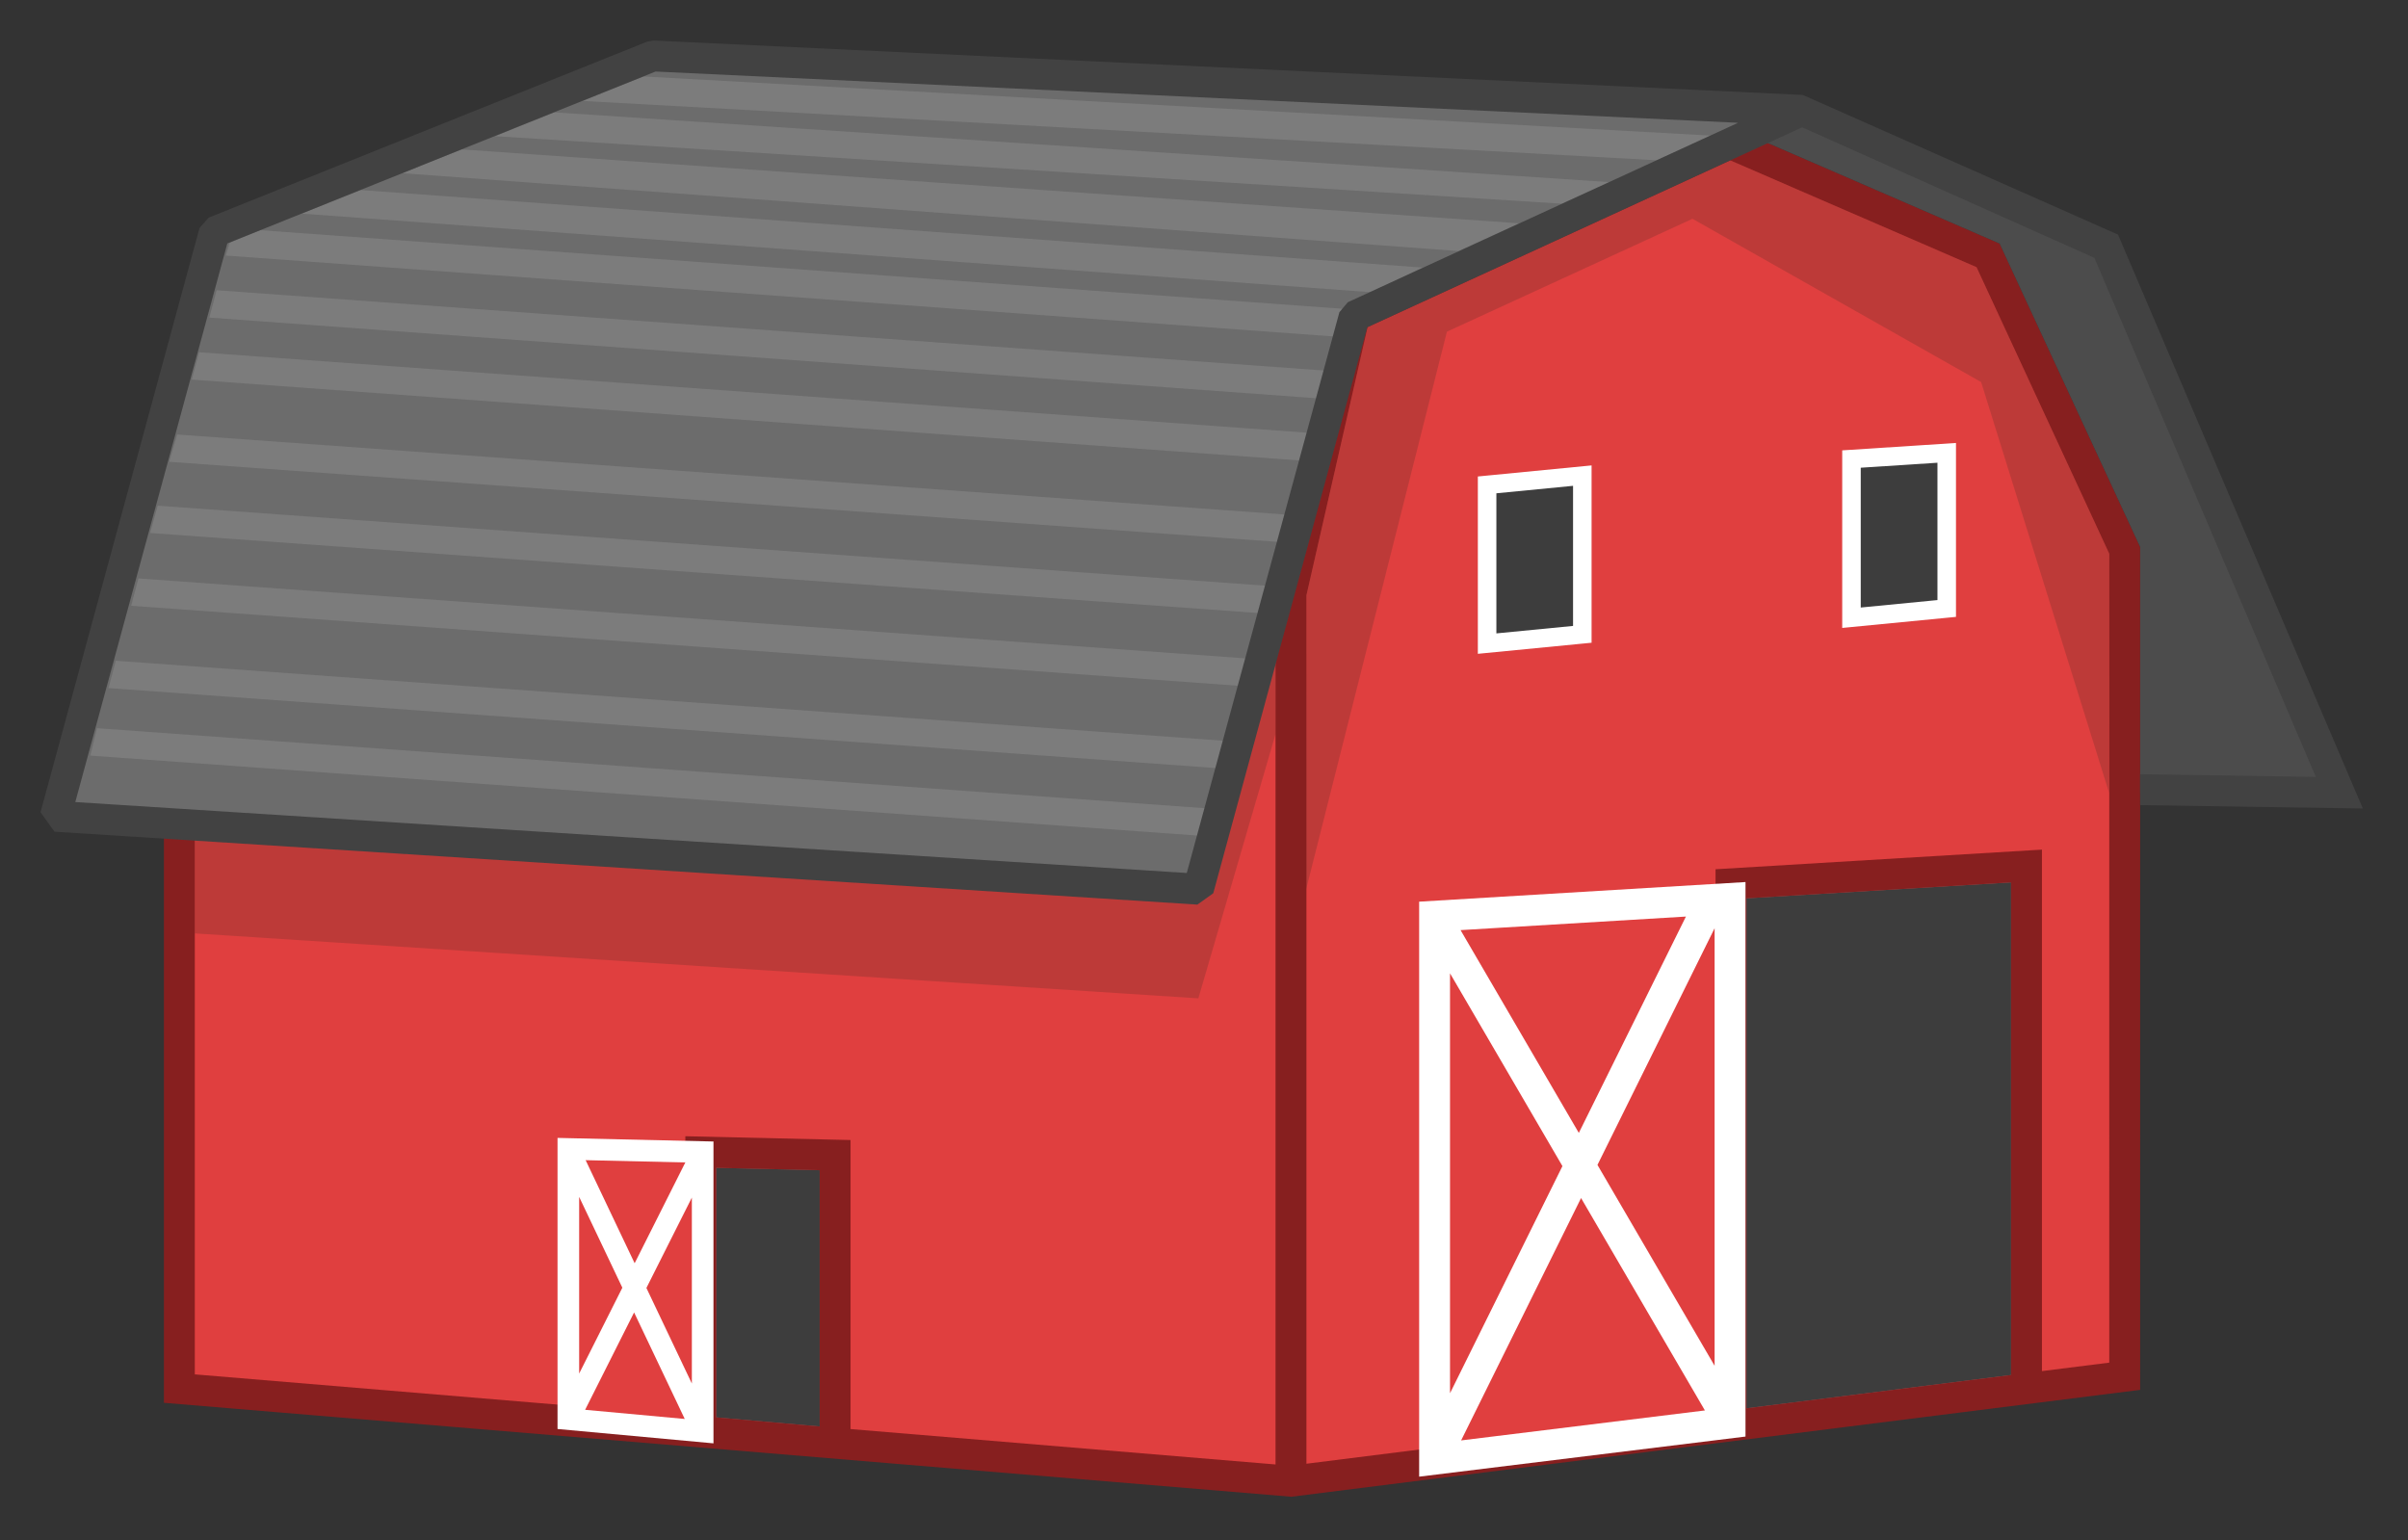 <?xml version="1.0" encoding="utf-8"?>
<!-- Generator: Adobe Illustrator 15.0.0, SVG Export Plug-In . SVG Version: 6.00 Build 0)  -->
<!DOCTYPE svg PUBLIC "-//W3C//DTD SVG 1.1//EN" "http://www.w3.org/Graphics/SVG/1.1/DTD/svg11.dtd">
<svg version="1.1" id="Layer_1" xmlns="http://www.w3.org/2000/svg" xmlns:xlink="http://www.w3.org/1999/xlink" x="0px" y="0px"
	 width="594px" height="380px" viewBox="0 0 594 380" enable-background="new 0 0 594 380" xml:space="preserve">
<rect x="0" y="0" width="594" height="380" fill="#333333" stroke="none"/>
<g id="Barn.svg">
	<path fill="#E03F3F" d="M490.413,62.993l-63.647-27.598l-92.692,42.626l-15.612,68.416v-15.234L44.247,108.351v234.224
		l274.214,22.854l205.657-25.902V135.773L490.413,62.993z"/>
	<path id="BarnBorder" fill="#871F1F" d="M527.928,134.935l-34.666-74.86l-66.543-28.85L330.78,75.343l-11.886,52.074
		L40.438,104.209v241.866l278.105,23.176l209.385-26.367V134.935L527.928,134.935z M202.192,351.913l-25.518-2.24v-61.562
		l25.518,0.587V351.913L202.192,351.913z M314.648,146.007v215.279l-104.84-8.734v-71.301l-40.75-0.938v68.837L48.054,339.062
		V112.485l266.594,22.218V146.007z M496.083,339.22l-65.273,8.218V221.62l65.273-3.927V339.22L496.083,339.22z M520.309,336.167
		l-16.61,2.086V209.604l-80.511,4.844v133.949l-100.922,12.711v-214.24l15.099-66.17l89.444-41.13l60.759,26.342l32.741,70.702
		V336.167L520.309,336.167L520.309,336.167z"/>
	<path fill="#3D3D3D" stroke="#FFFFFF" stroke-width="4.57" d="M390.323,156.49l-23.485,2.289v-39.156l23.485-2.286V156.49z"/>
	<path fill="#3D3D3D" stroke="#FFFFFF" stroke-width="4.57" d="M480.211,150.113l-23.492,2.283v-39.15l23.492-1.527V150.113z"/>
	<path fill="#3D3D3D" d="M202.192,351.913l-25.516-2.24v-61.563l25.516,0.589V351.913z"/>
	<path fill="#E03F3F" d="M173.331,353.149l-33.135-3.047V283.45l33.135,0.762V353.149z"/>
	<path id="SideDoorBorder" fill="#FFFFFF" d="M137.53,280.725v71.811l38.469,3.541v-74.467L137.53,280.725z M153.518,317.681
		l-10.656,21.187v-43.596L153.518,317.681z M144.464,286.216l24.592,0.563l-12.504,24.865L144.464,286.216z M156.418,323.782
		l12.494,26.28l-24.576-2.258L156.418,323.782z M159.455,317.743l11.212-22.295v45.877L159.455,317.743z"/>
	<path fill="#3D3D3D" d="M496.083,339.22l-65.274,8.218V221.62l65.274-3.927V339.22z"/>
	<path fill="#E03F3F" d="M426.766,351.038l-72.887,8.959V226.032l72.887-4.384V351.038z"/>
	<path id="LargeDoorBorder" fill="#FFFFFF" d="M350.071,222.445v141.855l80.506-9.895V217.604L350.071,222.445z M385.417,287.682
		l-27.729,56.03V240.126L385.417,287.682z M360.286,229.462l55.594-3.344l-26.418,53.375L360.286,229.462z M390.012,295.562
		l30.551,52.398l-60.137,7.393L390.012,295.562z M394.059,287.389l28.898-58.398v107.955L394.059,287.389z"/>
	<path opacity="0.2" fill="#332B22" d="M356.924,81.83l60.571-27.853l71.203,40.28l31.556,101.306l0.055-58.952l-32.741-70.702
		l-60.755-26.344l-89.444,41.132l-15.103,66.17l-0.065,72.501L356.924,81.83z"/>
	<path opacity="0.2" fill="#332B22" d="M51.266,108.935l-3.212,27.326v94.015l247.554,16.022l19.041-65.193v-49.902L51.266,108.935z
		"/>
	<path fill="#4C4C4C" d="M434.104,34.425l10.421-7.196l75.022,33.517l57.512,134.816h-49.131v-60.627l-34.668-74.86L434.104,34.425z
		"/>
	<path fill="#6C6C6C" d="M13.674,201.374L52.902,57.221l108.162-43.416l283.46,13.424L334.073,78.021l-38.465,141.347
		L13.674,201.374z"/>
	<path id="Stripes" fill="#7C7C7C" d="M295.764,206.161L22.276,186.408l1.67-6.758l273.617,19.767L295.764,206.161z
		 M301.995,182.759L28.57,163.009l-1.802,6.742l273.425,19.75L301.995,182.759z M307.579,162.451L34.15,142.703l-1.796,6.744
		l273.492,19.758L307.579,162.451z M312.454,144.513L38.907,124.755l-1.87,6.734l273.499,19.758L312.454,144.513z M317.273,126.955
		L43.716,107.197l-1.982,6.729l273.62,19.766L317.273,126.955z M320.934,113.619l1.867-6.84L49.119,86.903l-1.807,6.742
		L320.934,113.619L320.934,113.619z M325.125,98.277l1.828-6.838L53.44,71.599l-1.798,6.748L325.125,98.277L325.125,98.277z
		 M329.111,83.013l2.019-6.838L64.208,56.791l-7.522,3.064l-0.97,3.192L329.111,83.013L329.111,83.013z M338.249,72.093l12.68-6.08
		L88.934,46.883L74.444,52.7L338.249,72.093L338.249,72.093z M359.793,61.933l14.963-6.838L113.772,36.851l-14.508,5.876
		L359.793,61.933L359.793,61.933z M385.286,50.253l11.858-5.32l-260.451-17.22l-14.529,5.88L385.286,50.253L385.286,50.253z
		 M408.708,39.539l13.328-6.084l-263.313-14.59l-15.024,6.034L408.708,39.539L408.708,39.539z"/>
	<path id="RoofBorder" fill="#424242" d="M527.928,198.622l54.933,0.84L523.055,59.253l-0.59-1.376l-77.758-34.452L161.247,10
		l-1.599,0.27L51.484,53.687l-2.256,2.534L10,200.372l3.432,4.805l281.937,17.992l3.917-2.801l38-139.629l107.262-49.325
		l72.086,32.197l54.623,128.058l-43.33-0.664L527.928,198.622L527.928,198.622z M332.48,74.561l-2.082,2.46L292.749,215.37
		l-274.177-17.5L56.079,60.051l105.634-42.402l267.026,12.646L332.48,74.561z"/>
</g>
</svg>
